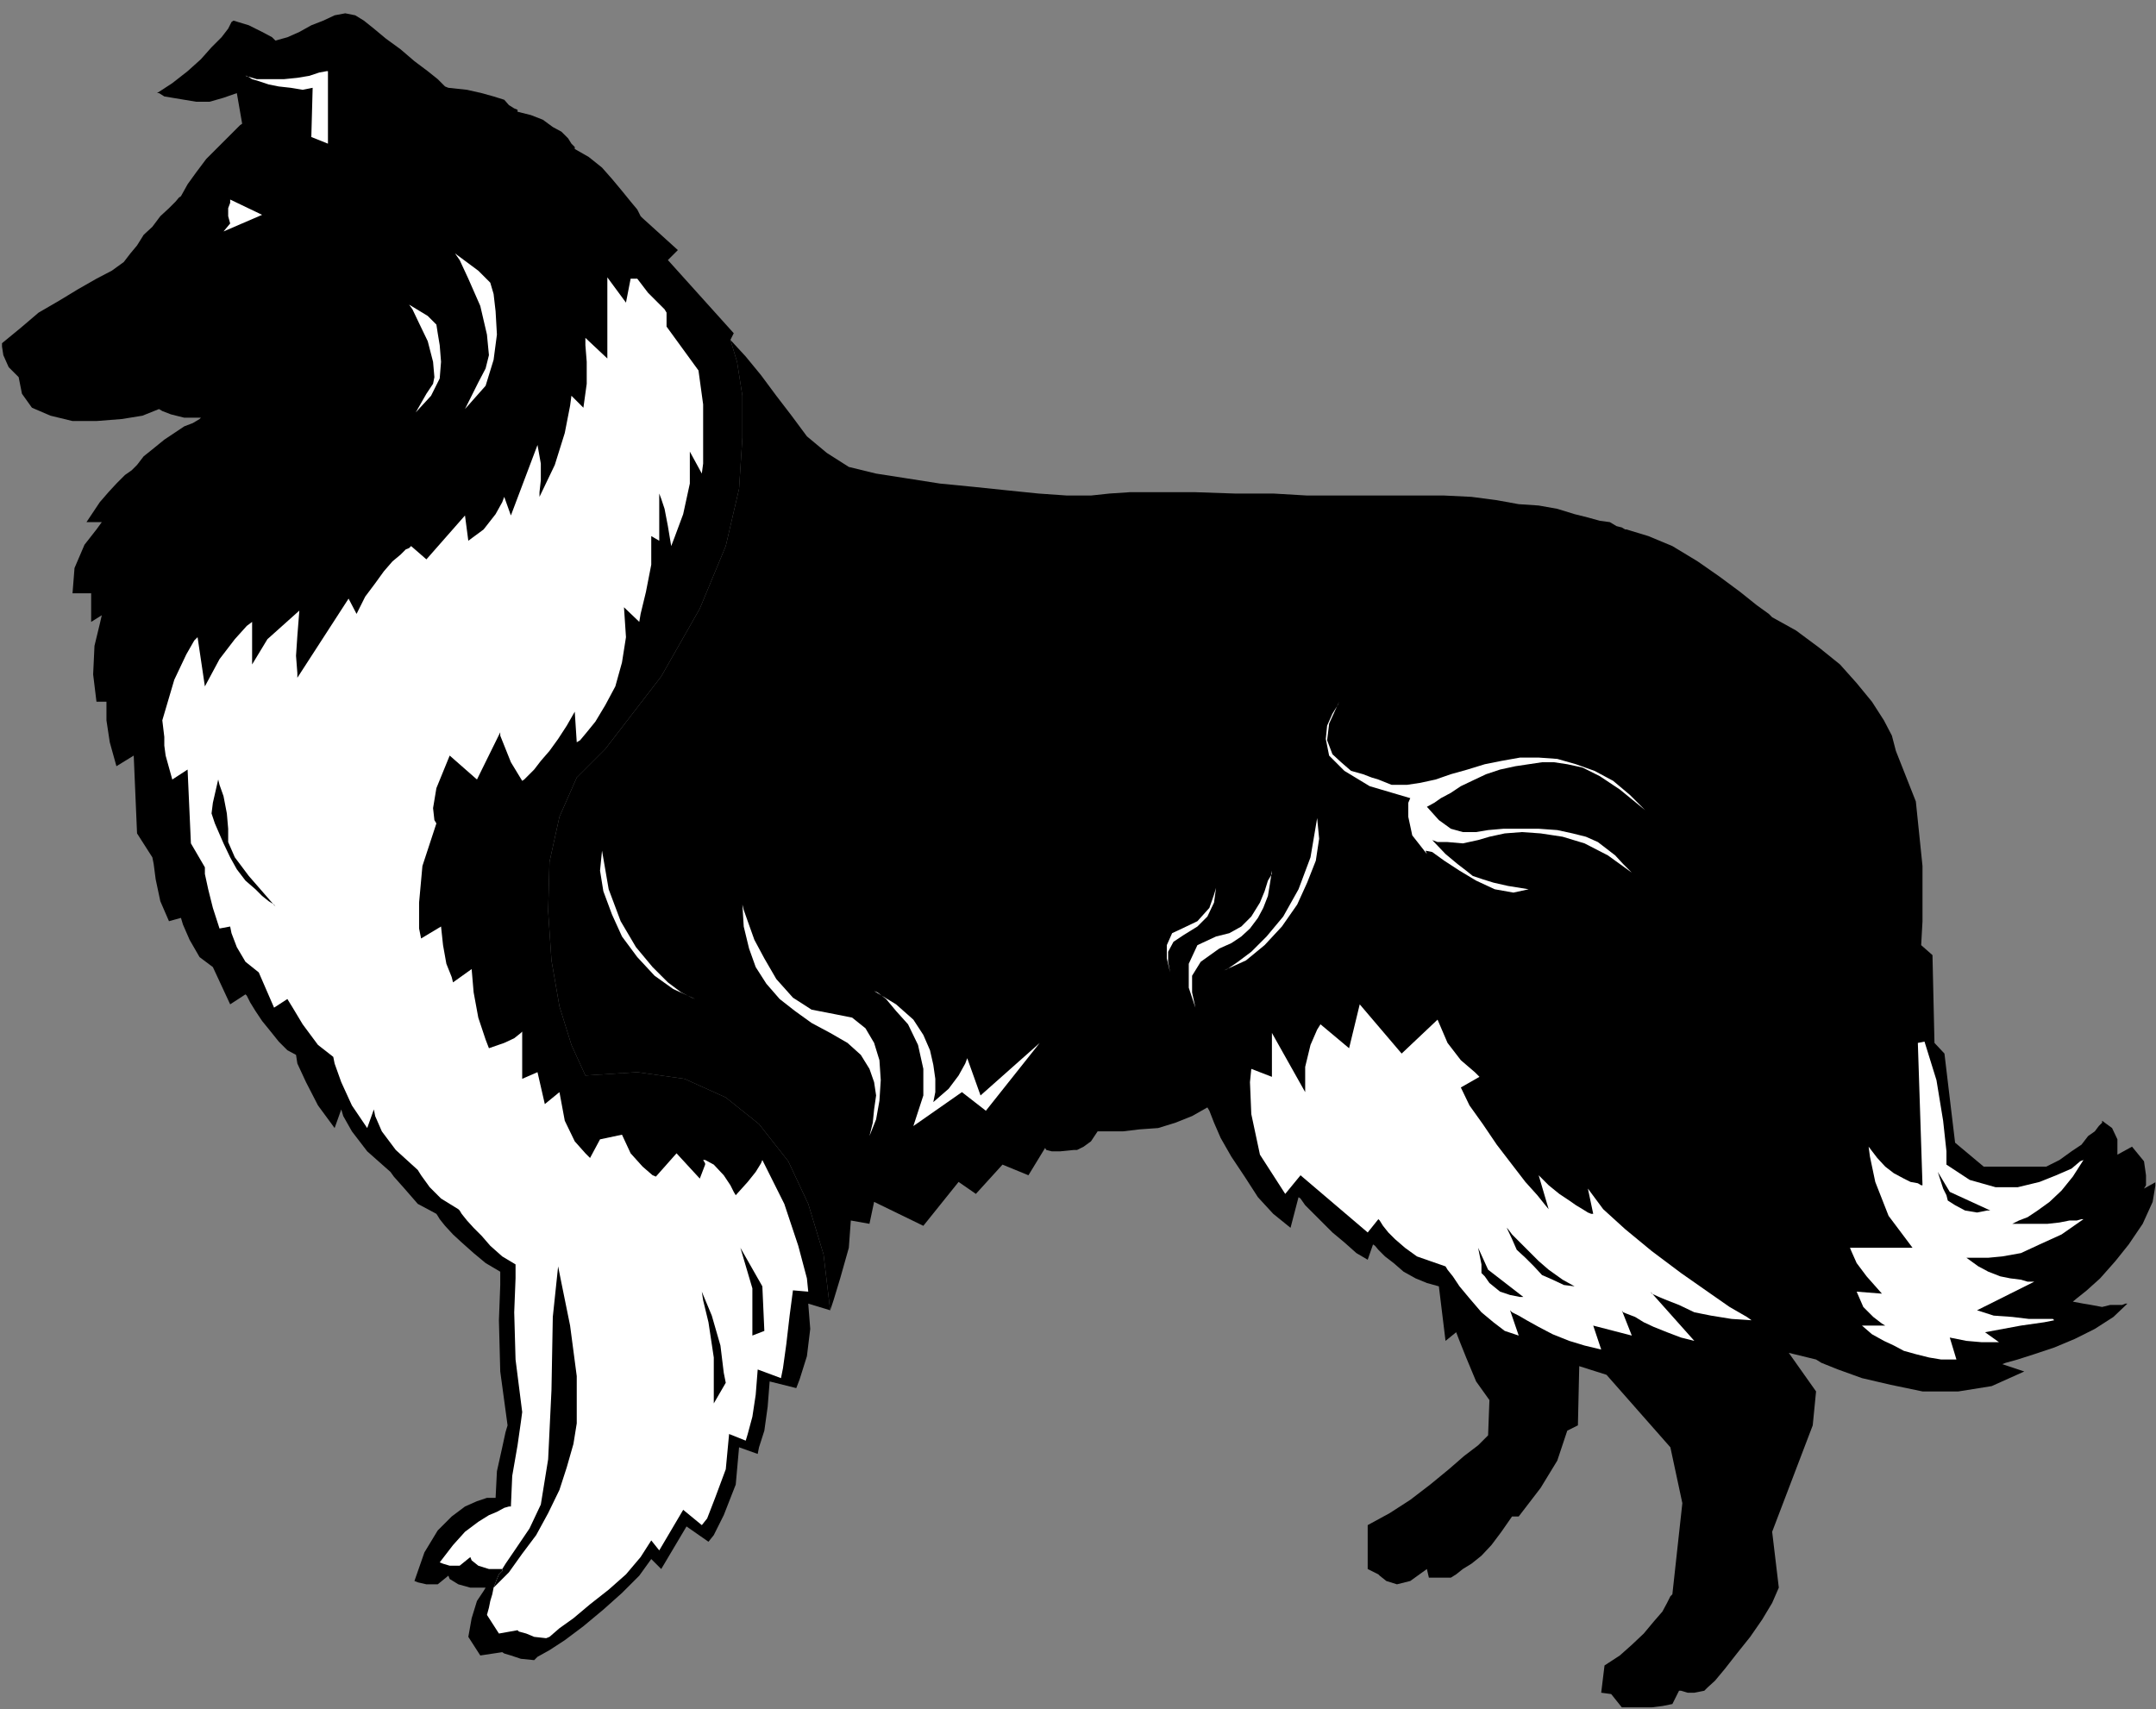 <?xml version="1.0" encoding="UTF-8" standalone="no"?>
<svg
   xmlns:ooo="http://xml.openoffice.org/svg/export"
   xmlns:dc="http://purl.org/dc/elements/1.1/"
   xmlns:cc="http://creativecommons.org/ns#"
   xmlns:rdf="http://www.w3.org/1999/02/22-rdf-syntax-ns#"
   xmlns:svg="http://www.w3.org/2000/svg"
   xmlns="http://www.w3.org/2000/svg"
   xmlns:sodipodi="http://sodipodi.sourceforge.net/DTD/sodipodi-0.dtd"
   xmlns:inkscape="http://www.inkscape.org/namespaces/inkscape"
   version="1.2"
   width="32.41mm"
   height="25.7mm"
   viewBox="0 0 3241 2570"
   preserveAspectRatio="xMidYMid"
   xml:space="preserve"
   id="svg117"
   sodipodi:docname="collie.svg"
   style="fill-rule:evenodd;stroke-width:28.222;stroke-linejoin:round"
   inkscape:version="0.92.5 (2060ec1f9f, 2020-04-08)"><rect x="0" y="0" width="3241" height="2570" fill="#808080" stroke="none"/><sodipodi:namedview
   pagecolor="#ffffff"
   bordercolor="#666666"
   borderopacity="1"
   objecttolerance="10"
   gridtolerance="10"
   guidetolerance="10"
   inkscape:pageopacity="0"
   inkscape:pageshadow="2"
   inkscape:window-width="664"
   inkscape:window-height="487"
   id="namedview119"
   showgrid="false"
   inkscape:zoom="0.2102413"
   inkscape:cx="61.266143"
   inkscape:cy="48.566928"
   inkscape:window-x="0"
   inkscape:window-y="0"
   inkscape:window-maximized="0"
   inkscape:current-layer="svg117" />
 <defs
   class="ClipPathGroup"
   id="defs8">
  <clipPath
   id="presentation_clip_path"
   clipPathUnits="userSpaceOnUse">
   <rect
   x="0"
   y="0"
   width="21000"
   height="29700"
   id="rect2" />
  </clipPath>
  <clipPath
   id="presentation_clip_path_shrink"
   clipPathUnits="userSpaceOnUse">
   <rect
   x="21"
   y="29"
   width="20958"
   height="29641"
   id="rect5" />
  </clipPath>
 </defs>
 <defs
   class="TextShapeIndex"
   id="defs12">
  <g
   ooo:slide="id1"
   ooo:id-list="id3"
   id="g10" />
 </defs>
 <defs
   class="EmbeddedBulletChars"
   id="defs44">
  <g
   id="bullet-char-template-57356"
   transform="matrix(4.8828125e-4,0,0,-4.8828125e-4,0,0)">
   <path
   d="M 580,1141 1163,571 580,0 -4,571 Z"
   id="path14"
   inkscape:connector-curvature="0" />
  </g>
  <g
   id="bullet-char-template-57354"
   transform="matrix(4.8828125e-4,0,0,-4.8828125e-4,0,0)">
   <path
   d="M 8,1128 H 1137 V 0 H 8 Z"
   id="path17"
   inkscape:connector-curvature="0" />
  </g>
  <g
   id="bullet-char-template-10146"
   transform="matrix(4.8828125e-4,0,0,-4.8828125e-4,0,0)">
   <path
   d="M 174,0 602,739 174,1481 1456,739 Z M 1358,739 309,1346 659,739 Z"
   id="path20"
   inkscape:connector-curvature="0" />
  </g>
  <g
   id="bullet-char-template-10132"
   transform="matrix(4.8828125e-4,0,0,-4.8828125e-4,0,0)">
   <path
   d="M 2015,739 1276,0 H 717 l 543,543 H 174 v 393 h 1086 l -543,545 h 557 z"
   id="path23"
   inkscape:connector-curvature="0" />
  </g>
  <g
   id="bullet-char-template-10007"
   transform="matrix(4.8828125e-4,0,0,-4.8828125e-4,0,0)">
   <path
   d="m 0,-2 c -7,16 -16,29 -25,39 l 381,530 c -94,256 -141,385 -141,387 0,25 13,38 40,38 9,0 21,-2 34,-5 21,4 42,12 65,25 l 27,-13 111,-251 280,301 64,-25 24,25 c 21,-10 41,-24 62,-43 C 886,937 835,863 770,784 769,783 710,716 594,584 L 774,223 c 0,-27 -21,-55 -63,-84 l 16,-20 C 717,90 699,76 672,76 641,76 570,178 457,381 L 164,-76 c -22,-34 -53,-51 -92,-51 -42,0 -63,17 -64,51 -7,9 -10,24 -10,44 0,9 1,19 2,30 z"
   id="path26"
   inkscape:connector-curvature="0" />
  </g>
  <g
   id="bullet-char-template-10004"
   transform="matrix(4.8828125e-4,0,0,-4.8828125e-4,0,0)">
   <path
   d="M 285,-33 C 182,-33 111,30 74,156 52,228 41,333 41,471 c 0,78 14,145 41,201 34,71 87,106 158,106 53,0 88,-31 106,-94 l 23,-176 c 8,-64 28,-97 59,-98 l 735,706 c 11,11 33,17 66,17 42,0 63,-15 63,-46 V 965 c 0,-36 -10,-64 -30,-84 L 442,47 C 390,-6 338,-33 285,-33 Z"
   id="path29"
   inkscape:connector-curvature="0" />
  </g>
  <g
   id="bullet-char-template-9679"
   transform="matrix(4.8828125e-4,0,0,-4.8828125e-4,0,0)">
   <path
   d="M 813,0 C 632,0 489,54 383,161 276,268 223,411 223,592 c 0,181 53,324 160,431 106,107 249,161 430,161 179,0 323,-54 432,-161 108,-107 162,-251 162,-431 0,-180 -54,-324 -162,-431 C 1136,54 992,0 813,0 Z"
   id="path32"
   inkscape:connector-curvature="0" />
  </g>
  <g
   id="bullet-char-template-8226"
   transform="matrix(4.8828125e-4,0,0,-4.8828125e-4,0,0)">
   <path
   d="m 346,457 c -73,0 -137,26 -191,78 -54,51 -81,114 -81,188 0,73 27,136 81,188 54,52 118,78 191,78 73,0 134,-26 185,-79 51,-51 77,-114 77,-187 0,-75 -25,-137 -76,-188 -50,-52 -112,-78 -186,-78 z"
   id="path35"
   inkscape:connector-curvature="0" />
  </g>
  <g
   id="bullet-char-template-8211"
   transform="matrix(4.8828125e-4,0,0,-4.8828125e-4,0,0)">
   <path
   d="M -4,459 H 1135 V 606 H -4 Z"
   id="path38"
   inkscape:connector-curvature="0" />
  </g>
  <g
   id="bullet-char-template-61548"
   transform="matrix(4.8828125e-4,0,0,-4.8828125e-4,0,0)">
   <path
   d="m 173,740 c 0,163 58,303 173,419 116,115 255,173 419,173 163,0 302,-58 418,-173 116,-116 174,-256 174,-419 0,-163 -58,-303 -174,-418 C 1067,206 928,148 765,148 601,148 462,206 346,322 231,437 173,577 173,740 Z"
   id="path41"
   inkscape:connector-curvature="0" />
  </g>
 </defs>
 <g
   id="g49"
   transform="translate(-8879,-13565)">
  <g
   id="id2"
   class="Master_Slide">
   <g
   id="bg-id2"
   class="Background" />
   <g
   id="bo-id2"
   class="BackgroundObjects" />
  </g>
 </g>
 <g
   class="SlideGroup"
   id="g115"
   transform="translate(-8879,-13565)">
  <g
   id="g113">
   <g
   id="container-id1">
    <g
   id="id1"
   class="Slide"
   clip-path="url(#presentation_clip_path)">
     <g
   class="Page"
   id="g109">
      <g
   class="Graphic"
   id="g107">
       <g
   id="id3">
        <rect
   class="BoundingBox"
   x="8879"
   y="13565"
   width="3241"
   height="2570"
   id="rect51"
   style="fill:none;stroke:none" />
        <defs
   id="defs56">
         <clipPath
   id="clip_path_1"
   clipPathUnits="userSpaceOnUse">
          <path
   d="m 8879,13565 h 3240 v 2569 H 8879 Z"
   id="path53"
   inkscape:connector-curvature="0" />
         </clipPath>
        </defs>
        <g
   clip-path="url(#clip_path_1)"
   id="g104">
         <path
   d="m 9977,14076 5,-10 -99,-110 15,-15 -53,-48 -3,-3 -5,-10 -10,-12 -13,-16 -15,-18 -15,-17 -20,-16 -21,-12 v -3 l -5,-5 -5,-8 -10,-10 -13,-7 -15,-11 -18,-7 -20,-5 v -3 l -5,-2 -8,-5 -7,-8 -16,-5 -18,-5 -22,-5 -28,-3 -5,-2 -11,-11 -15,-12 -20,-15 -21,-18 -22,-16 -18,-15 -15,-12 -13,-8 -15,-3 -16,3 -17,8 -18,7 -18,10 -18,8 -18,5 -5,-5 -15,-8 -20,-10 -23,-7 -3,2 -5,10 -10,13 -15,15 -16,18 -20,18 -23,18 -23,15 h 3 l 8,5 12,2 18,3 18,3 h 20 l 21,-6 20,-7 8,46 -3,2 -8,8 -12,12 -16,16 -15,15 -15,20 -13,18 -10,18 -3,2 -5,6 -10,10 -13,12 -12,16 -13,12 -10,16 -10,12 -10,13 -18,13 -23,12 -28,16 -28,17 -31,18 -27,23 -28,23 v 5 l 2,13 8,18 15,15 5,25 15,21 28,12 33,8 h 36 l 38,-3 31,-5 25,-10 5,3 13,5 20,5 h 25 l -2,2 -10,6 -13,5 -15,10 -15,10 -16,13 -15,12 -10,13 -3,3 -5,5 -10,7 -13,13 -12,13 -13,15 -10,15 -10,15 h 23 l -8,11 -18,23 -15,35 -3,38 h 28 v 43 l 16,-10 -3,13 -8,33 -2,43 5,41 h 15 v 8 20 l 5,33 10,36 26,-16 5,117 23,36 2,10 3,23 7,33 13,30 18,-5 3,10 10,23 15,26 20,15 26,56 23,-15 2,2 5,10 8,13 10,15 13,16 12,15 13,13 13,7 2,13 13,28 18,35 25,34 10,-28 3,10 13,23 23,30 35,31 5,7 16,18 20,23 28,15 2,3 3,5 8,10 12,13 13,12 18,16 18,15 22,13 v 20 l -2,53 2,77 11,81 -3,10 -5,23 -8,36 -2,40 h -3 -10 l -15,5 -18,8 -20,15 -21,21 -20,33 -15,43 5,2 13,3 h 17 l 16,-13 2,5 13,8 18,5 h 23 l -3,5 -10,15 -8,26 -5,28 18,28 33,-5 3,2 10,3 15,5 20,2 5,-5 18,-10 23,-15 28,-21 30,-25 28,-25 26,-26 18,-25 15,15 38,-64 33,23 8,-10 15,-30 18,-46 5,-56 28,10 2,-10 8,-25 5,-36 3,-38 40,10 5,-13 11,-35 5,-41 -3,-38 33,10 -10,-84 -23,-76 -30,-64 -44,-56 -50,-40 -62,-28 -71,-10 -78,5 -21,-46 -18,-58 -12,-69 -5,-74 2,-74 15,-68 26,-59 43,-43 84,-109 58,-102 39,-94 20,-86 5,-77 v -63 l -8,-51 z"
   id="path58"
   inkscape:connector-curvature="0"
   style="fill:#000000;stroke:none" />
         <path
   d="m 9789,14691 -43,43 -26,59 -15,68 -2,74 5,74 12,69 18,58 21,46 78,-5 71,10 62,28 50,40 44,56 30,64 23,76 10,84 5,-15 10,-33 13,-46 3,-41 28,5 7,-33 74,36 53,-66 26,18 40,-44 39,16 25,-41 2,3 8,2 h 13 l 20,-2 h 5 l 10,-5 11,-8 10,-15 h 5 13 20 l 25,-3 28,-2 26,-8 25,-10 23,-13 3,5 7,18 10,23 16,28 20,30 20,31 23,25 26,21 12,-46 3,2 7,10 11,11 15,15 15,15 18,15 18,16 17,10 8,-23 3,2 5,6 10,10 13,10 15,13 18,10 17,7 18,5 10,82 16,-13 5,13 10,25 15,36 20,28 -2,53 -5,5 -10,10 -21,16 -23,20 -28,23 -30,23 -31,20 -33,18 v 66 l 16,8 2,2 10,8 16,5 20,-5 25,-18 3,13 h 30 3 l 8,-5 10,-8 13,-8 15,-12 15,-16 15,-20 16,-23 h 10 l 10,-13 23,-30 25,-41 15,-45 16,-8 2,-89 41,13 96,109 18,84 -15,137 -3,3 -5,10 -7,13 -13,15 -15,18 -18,17 -18,16 -23,15 -5,41 15,2 16,20 h 2 3 7 11 10 12 l 16,-2 15,-3 10,-20 h 3 l 10,3 h 10 l 15,-3 5,-5 11,-10 15,-18 18,-23 20,-25 18,-26 15,-25 10,-23 -10,-84 61,-160 5,-51 -41,-58 41,10 8,5 25,10 36,13 43,10 48,10 h 54 l 50,-8 49,-22 -33,-11 5,-2 18,-5 25,-8 30,-10 31,-13 30,-15 28,-18 21,-20 h -3 l -5,2 h -7 -11 l -12,3 -16,-3 -12,-2 -16,-3 6,-5 15,-12 20,-18 23,-26 20,-25 21,-31 15,-33 5,-30 -18,10 3,-5 v -15 l -3,-21 -18,-22 -22,12 v -7 -16 l -8,-17 -15,-11 v 3 l -5,5 -6,8 -10,7 -10,13 -15,10 -18,13 -20,10 h -94 l -43,-36 -6,-50 -10,-84 -15,-16 -3,-132 -17,-15 2,-36 v -83 l -10,-97 -30,-76 -6,-23 -12,-23 -18,-28 -23,-28 -25,-28 -31,-25 -35,-26 -36,-20 -5,-5 -18,-13 -25,-20 -31,-23 -33,-23 -38,-23 -36,-15 -33,-10 h -2 l -5,-3 -8,-2 -10,-6 -15,-2 -18,-5 -20,-5 -26,-8 -28,-5 -30,-2 -33,-6 -38,-5 -41,-2 h -43 -46 -51 -25 -41 l -51,-3 h -58 l -59,-2 h -53 -46 l -30,2 -28,3 h -36 l -43,-3 -49,-5 -48,-5 -51,-5 -51,-8 -45,-7 -41,-10 -33,-21 -30,-25 -23,-31 -23,-30 -23,-31 -23,-28 -23,-25 10,33 8,51 v 63 l -5,77 -20,86 -39,94 -58,102 z"
   id="path60"
   inkscape:connector-curvature="0"
   style="fill:#000000;stroke:none" />
         <path
   d="m 10071,15505 -5,38 -5,43 -5,36 -3,15 -35,-13 -3,38 -5,33 -7,26 -3,10 -25,-10 -5,53 -16,43 -12,31 -8,10 -28,-23 -36,61 -12,-15 -16,25 -22,26 -26,23 -28,22 -25,21 -21,15 -15,13 -5,2 -18,-2 -12,-5 -11,-3 -2,-2 -28,5 -18,-28 3,-11 2,-10 3,-10 2,-10 5,-13 3,-7 5,-5 v -3 h -20 l -16,-5 -10,-8 -2,-5 -16,13 h -15 l -10,-3 -5,-2 20,-26 18,-20 20,-15 16,-10 12,-5 11,-6 7,-2 h 3 l 2,-46 8,-46 5,-35 2,-15 -10,-79 -2,-71 2,-51 v -21 l -20,-12 -18,-16 -13,-15 -12,-12 -10,-11 -8,-10 -3,-5 -2,-2 -26,-16 -17,-17 -13,-18 -5,-8 -33,-30 -21,-28 -10,-23 -2,-10 -10,28 -23,-34 -16,-35 -10,-28 -2,-10 -23,-18 -23,-31 -15,-25 -8,-13 -20,13 -23,-53 -20,-16 -13,-22 -8,-21 -2,-10 -16,3 -10,-31 -7,-28 -5,-23 v -10 l -21,-36 -5,-111 -23,15 -5,-18 -5,-18 -2,-15 v -13 l -3,-25 18,-61 18,-38 12,-21 5,-5 11,74 22,-41 23,-30 18,-20 8,-6 v 64 l 23,-38 48,-43 -3,38 -2,30 2,26 v 7 l 77,-119 12,23 13,-26 15,-20 13,-18 13,-15 12,-10 8,-8 5,-2 3,-3 23,20 58,-66 5,38 23,-17 18,-23 10,-18 3,-8 10,28 40,-106 5,28 v 25 l -2,18 v 7 l 23,-48 15,-48 8,-41 2,-15 18,18 5,-36 v -33 l -2,-25 v -11 l 33,31 v -122 l 28,38 7,-36 h 10 l 16,21 15,15 10,10 3,5 v 21 l 48,66 7,51 v 50 39 l -2,15 -18,-33 v 48 l -10,46 -13,35 -5,13 -5,-30 -5,-26 -5,-15 -3,-8 v 71 l -12,-7 v 43 l -8,41 -8,33 -2,12 -23,-22 3,45 -6,38 -10,36 -15,28 -15,25 -13,16 -10,12 -5,3 -3,-46 -12,21 -13,20 -13,18 -13,15 -10,13 -10,10 -5,5 -3,2 -17,-28 -10,-25 -6,-15 v -5 l -35,71 -41,-36 -20,49 -5,30 2,18 3,5 -21,64 -5,55 v 39 l 3,15 30,-18 3,28 5,28 8,20 2,8 28,-20 3,35 7,38 11,33 5,13 23,-8 15,-7 10,-8 2,-2 v 71 l 23,-10 11,48 22,-18 8,43 15,31 16,18 7,7 15,-28 33,-7 13,28 18,20 15,13 5,2 31,-35 35,38 8,-21 v -2 l -3,-5 h 3 l 13,7 15,16 10,15 5,10 3,5 18,-20 12,-15 8,-13 2,-5 33,66 21,63 13,49 2,20 z"
   id="path62"
   inkscape:connector-curvature="0"
   style="fill:#ffffff;stroke:none" />
         <path
   d="m 11708,15510 -38,-3 10,23 15,15 13,10 5,3 h -35 l 15,13 18,10 15,7 15,8 18,5 20,5 18,3 h 23 l -10,-33 25,5 23,2 h 18 8 l -21,-15 54,-10 35,-5 15,-3 -2,-2 h -13 -23 l -25,-3 -28,-2 -25,-8 86,-43 h -3 -7 l -10,-3 -16,-2 -15,-3 -18,-7 -15,-8 -18,-13 h 5 11 17 l 21,-2 28,-5 28,-13 33,-15 33,-23 h -3 l -7,2 h -11 l -15,3 -18,2 h -17 -18 -21 3 l 10,-5 13,-5 15,-10 18,-13 18,-17 17,-21 16,-25 -5,2 -13,11 -23,10 -25,10 -33,8 h -33 l -39,-11 -35,-23 v -20 l -5,-46 -10,-61 -18,-58 -10,2 7,214 h -2 l -5,-3 -11,-2 -10,-5 -15,-8 -13,-10 -12,-13 -13,-17 2,15 8,38 20,51 36,48 h -94 l 2,5 8,18 15,20 z"
   id="path64"
   inkscape:connector-curvature="0"
   style="fill:#ffffff;stroke:none" />
         <path
   d="m 9924,15067 -33,-15 -28,-20 -26,-28 -23,-31 -15,-33 -13,-35 -5,-31 3,-30 10,58 18,48 23,39 25,30 23,23 20,15 16,8 z"
   id="path66"
   inkscape:connector-curvature="0"
   style="fill:#ffffff;stroke:none" />
         <path
   d="m 9995,14925 2,33 8,33 10,28 16,25 20,23 23,18 25,18 28,15 26,15 20,18 13,21 7,20 3,20 -3,21 -2,20 -5,20 10,-25 5,-28 2,-31 -2,-30 -8,-26 -13,-22 -20,-16 -25,-5 -36,-7 -28,-18 -25,-28 -18,-31 -15,-28 -10,-28 -6,-17 z"
   id="path68"
   inkscape:connector-curvature="0"
   style="fill:#ffffff;stroke:none" />
         <path
   d="m 10193,15055 33,20 26,23 15,23 10,23 5,22 3,21 v 20 l -3,15 23,-20 15,-20 10,-18 3,-8 20,56 89,-79 -81,102 -36,-28 -73,51 15,-46 v -40 l -8,-36 -15,-31 -18,-20 -15,-18 -13,-10 z"
   id="path70"
   inkscape:connector-curvature="0"
   style="fill:#ffffff;stroke:none" />
         <path
   d="m 10892,14620 -15,33 -3,25 8,21 13,12 15,13 18,5 13,5 10,3 20,8 h 23 l 20,-3 23,-5 23,-8 25,-7 26,-8 25,-5 28,-5 h 28 l 28,2 28,8 28,10 28,15 25,21 23,23 -38,-31 -30,-20 -26,-13 -23,-5 -20,-3 h -18 l -20,3 -20,3 -23,5 -21,7 -17,8 -21,10 -15,10 -15,8 -10,7 -11,6 18,20 18,13 18,5 h 20 l 18,-3 23,-2 h 25 28 l 28,2 23,5 20,5 18,8 13,10 13,10 12,13 13,13 -36,-26 -35,-18 -33,-10 -33,-5 -28,-2 -26,2 -23,5 -17,5 -23,5 -23,-2 h -15 l -8,-3 20,21 18,15 13,10 10,8 15,5 16,5 22,5 31,5 -23,5 -28,-5 -28,-13 -25,-15 -23,-15 -18,-13 -10,-2 2,5 -22,-28 -6,-28 v -21 l 3,-7 -61,-18 -38,-23 -23,-23 -5,-25 2,-20 8,-18 8,-13 z"
   id="path72"
   inkscape:connector-curvature="0"
   style="fill:#ffffff;stroke:none" />
         <path
   d="m 9563,13946 35,26 18,18 5,17 3,26 2,35 -5,38 -12,39 -31,35 20,-40 11,-21 5,-20 -3,-31 -10,-43 -18,-41 -13,-28 z"
   id="path74"
   inkscape:connector-curvature="0"
   style="fill:#ffffff;stroke:none" />
         <path
   d="m 9494,14023 28,17 13,13 2,13 3,18 2,25 -2,25 -13,26 -23,25 16,-28 10,-15 2,-10 -2,-23 -8,-31 -13,-27 -10,-21 z"
   id="path76"
   inkscape:connector-curvature="0"
   style="fill:#ffffff;stroke:none" />
         <path
   d="m 9225,13865 48,23 -58,25 10,-12 -3,-11 v -12 l 3,-8 z"
   id="path78"
   inkscape:connector-curvature="0"
   style="fill:#ffffff;stroke:none" />
         <path
   d="m 9248,13679 17,5 h 21 20 l 20,-2 18,-3 15,-5 11,-2 h 2 v 109 l -25,-10 2,-74 -15,3 -18,-3 -18,-2 -15,-3 -15,-5 -10,-3 -8,-5 z"
   id="path80"
   inkscape:connector-curvature="0"
   style="fill:#ffffff;stroke:none" />
         <path
   d="m 10791,14874 -3,20 -3,18 -7,18 -8,15 -12,16 -13,12 -15,10 -18,8 -28,20 -13,21 v 25 l 5,23 -10,-30 v -36 l 13,-28 28,-13 20,-5 18,-10 15,-15 13,-21 7,-17 5,-16 6,-10 z"
   id="path82"
   inkscape:connector-curvature="0"
   style="fill:#ffffff;stroke:none" />
         <path
   d="m 10707,14900 -3,22 -10,21 -15,15 -21,13 -15,10 -8,15 v 15 l 3,16 -5,-21 v -20 l 8,-18 15,-7 23,-11 18,-20 7,-20 z"
   id="path84"
   inkscape:connector-curvature="0"
   style="fill:#ffffff;stroke:none" />
         <path
   d="m 10719,15024 33,-15 28,-23 26,-28 23,-33 15,-33 13,-33 5,-33 -3,-31 -10,59 -18,48 -23,41 -25,30 -23,23 -20,15 -16,11 z"
   id="path86"
   inkscape:connector-curvature="0"
   style="fill:#ffffff;stroke:none" />
         <path
   d="m 11040,15098 15,35 20,26 21,18 7,7 -28,16 13,27 20,28 21,31 23,30 20,26 18,20 12,15 5,6 -15,-51 15,15 16,13 15,10 10,7 10,6 8,5 5,2 h 3 l -8,-38 23,31 33,30 40,33 44,33 40,28 33,23 26,15 7,5 -30,-2 -31,-5 -25,-5 -23,-11 -18,-7 -12,-5 -11,-5 -2,-3 66,74 -20,-5 -21,-8 -20,-8 -15,-7 -13,-8 -13,-5 -5,-2 -2,-3 15,38 -58,-15 12,36 -25,-6 -23,-7 -25,-10 -21,-11 -18,-10 -12,-7 -10,-5 -3,-3 13,38 -21,-7 -17,-13 -18,-15 -18,-21 -15,-18 -10,-15 -8,-10 -3,-5 -23,-8 -20,-7 -18,-13 -15,-13 -10,-10 -8,-10 -5,-8 -2,-2 -16,20 -101,-86 -23,28 -38,-59 -13,-61 -2,-48 2,-20 31,12 v -66 l 50,89 v -38 l 8,-33 10,-23 5,-8 43,36 16,-66 63,74 z"
   id="path88"
   inkscape:connector-curvature="0"
   style="fill:#ffffff;stroke:none" />
         <path
   d="m 9207,14737 -8,35 -2,16 5,15 13,30 10,21 10,18 13,17 15,13 10,10 10,8 8,5 2,3 -40,-46 -21,-28 -10,-23 v -20 l -2,-23 -5,-26 -6,-17 z"
   id="path90"
   inkscape:connector-curvature="0"
   style="fill:#000000;stroke:none" />
         <path
   d="m 9934,15507 15,36 13,45 5,41 3,15 -18,31 v -69 l -8,-53 -8,-33 z"
   id="path92"
   inkscape:connector-curvature="0"
   style="fill:#000000;stroke:none" />
         <path
   d="m 9992,15441 33,58 3,67 -18,7 v -71 z"
   id="path94"
   inkscape:connector-curvature="0"
   style="fill:#000000;stroke:none" />
         <path
   d="m 11144,15411 8,17 7,16 13,12 13,13 12,13 16,7 17,8 16,2 -18,-10 -21,-15 -15,-13 -15,-15 -15,-15 -10,-10 -6,-8 z"
   id="path96"
   inkscape:connector-curvature="0"
   style="fill:#000000;stroke:none" />
         <path
   d="m 11101,15441 5,25 v 13 l 5,5 7,10 16,13 15,5 15,3 h 5 l -53,-41 z"
   id="path98"
   inkscape:connector-curvature="0"
   style="fill:#000000;stroke:none" />
         <path
   d="m 9621,15952 23,-23 20,-28 21,-28 18,-33 17,-35 11,-34 10,-35 5,-31 v -71 l -10,-76 -13,-64 -5,-25 -8,76 -2,110 -5,104 -11,68 -17,36 -21,31 -15,22 -5,8 v 3 l -5,5 -3,7 z"
   id="path100"
   inkscape:connector-curvature="0"
   style="fill:#000000;stroke:none" />
         <path
   d="m 11792,15327 8,25 5,10 2,8 11,7 15,8 18,3 15,-3 h 5 l -61,-28 z"
   id="path102"
   inkscape:connector-curvature="0"
   style="fill:#000000;stroke:none" />
        </g>
       </g>
      </g>
     </g>
    </g>
   </g>
  </g>
 </g>
</svg>